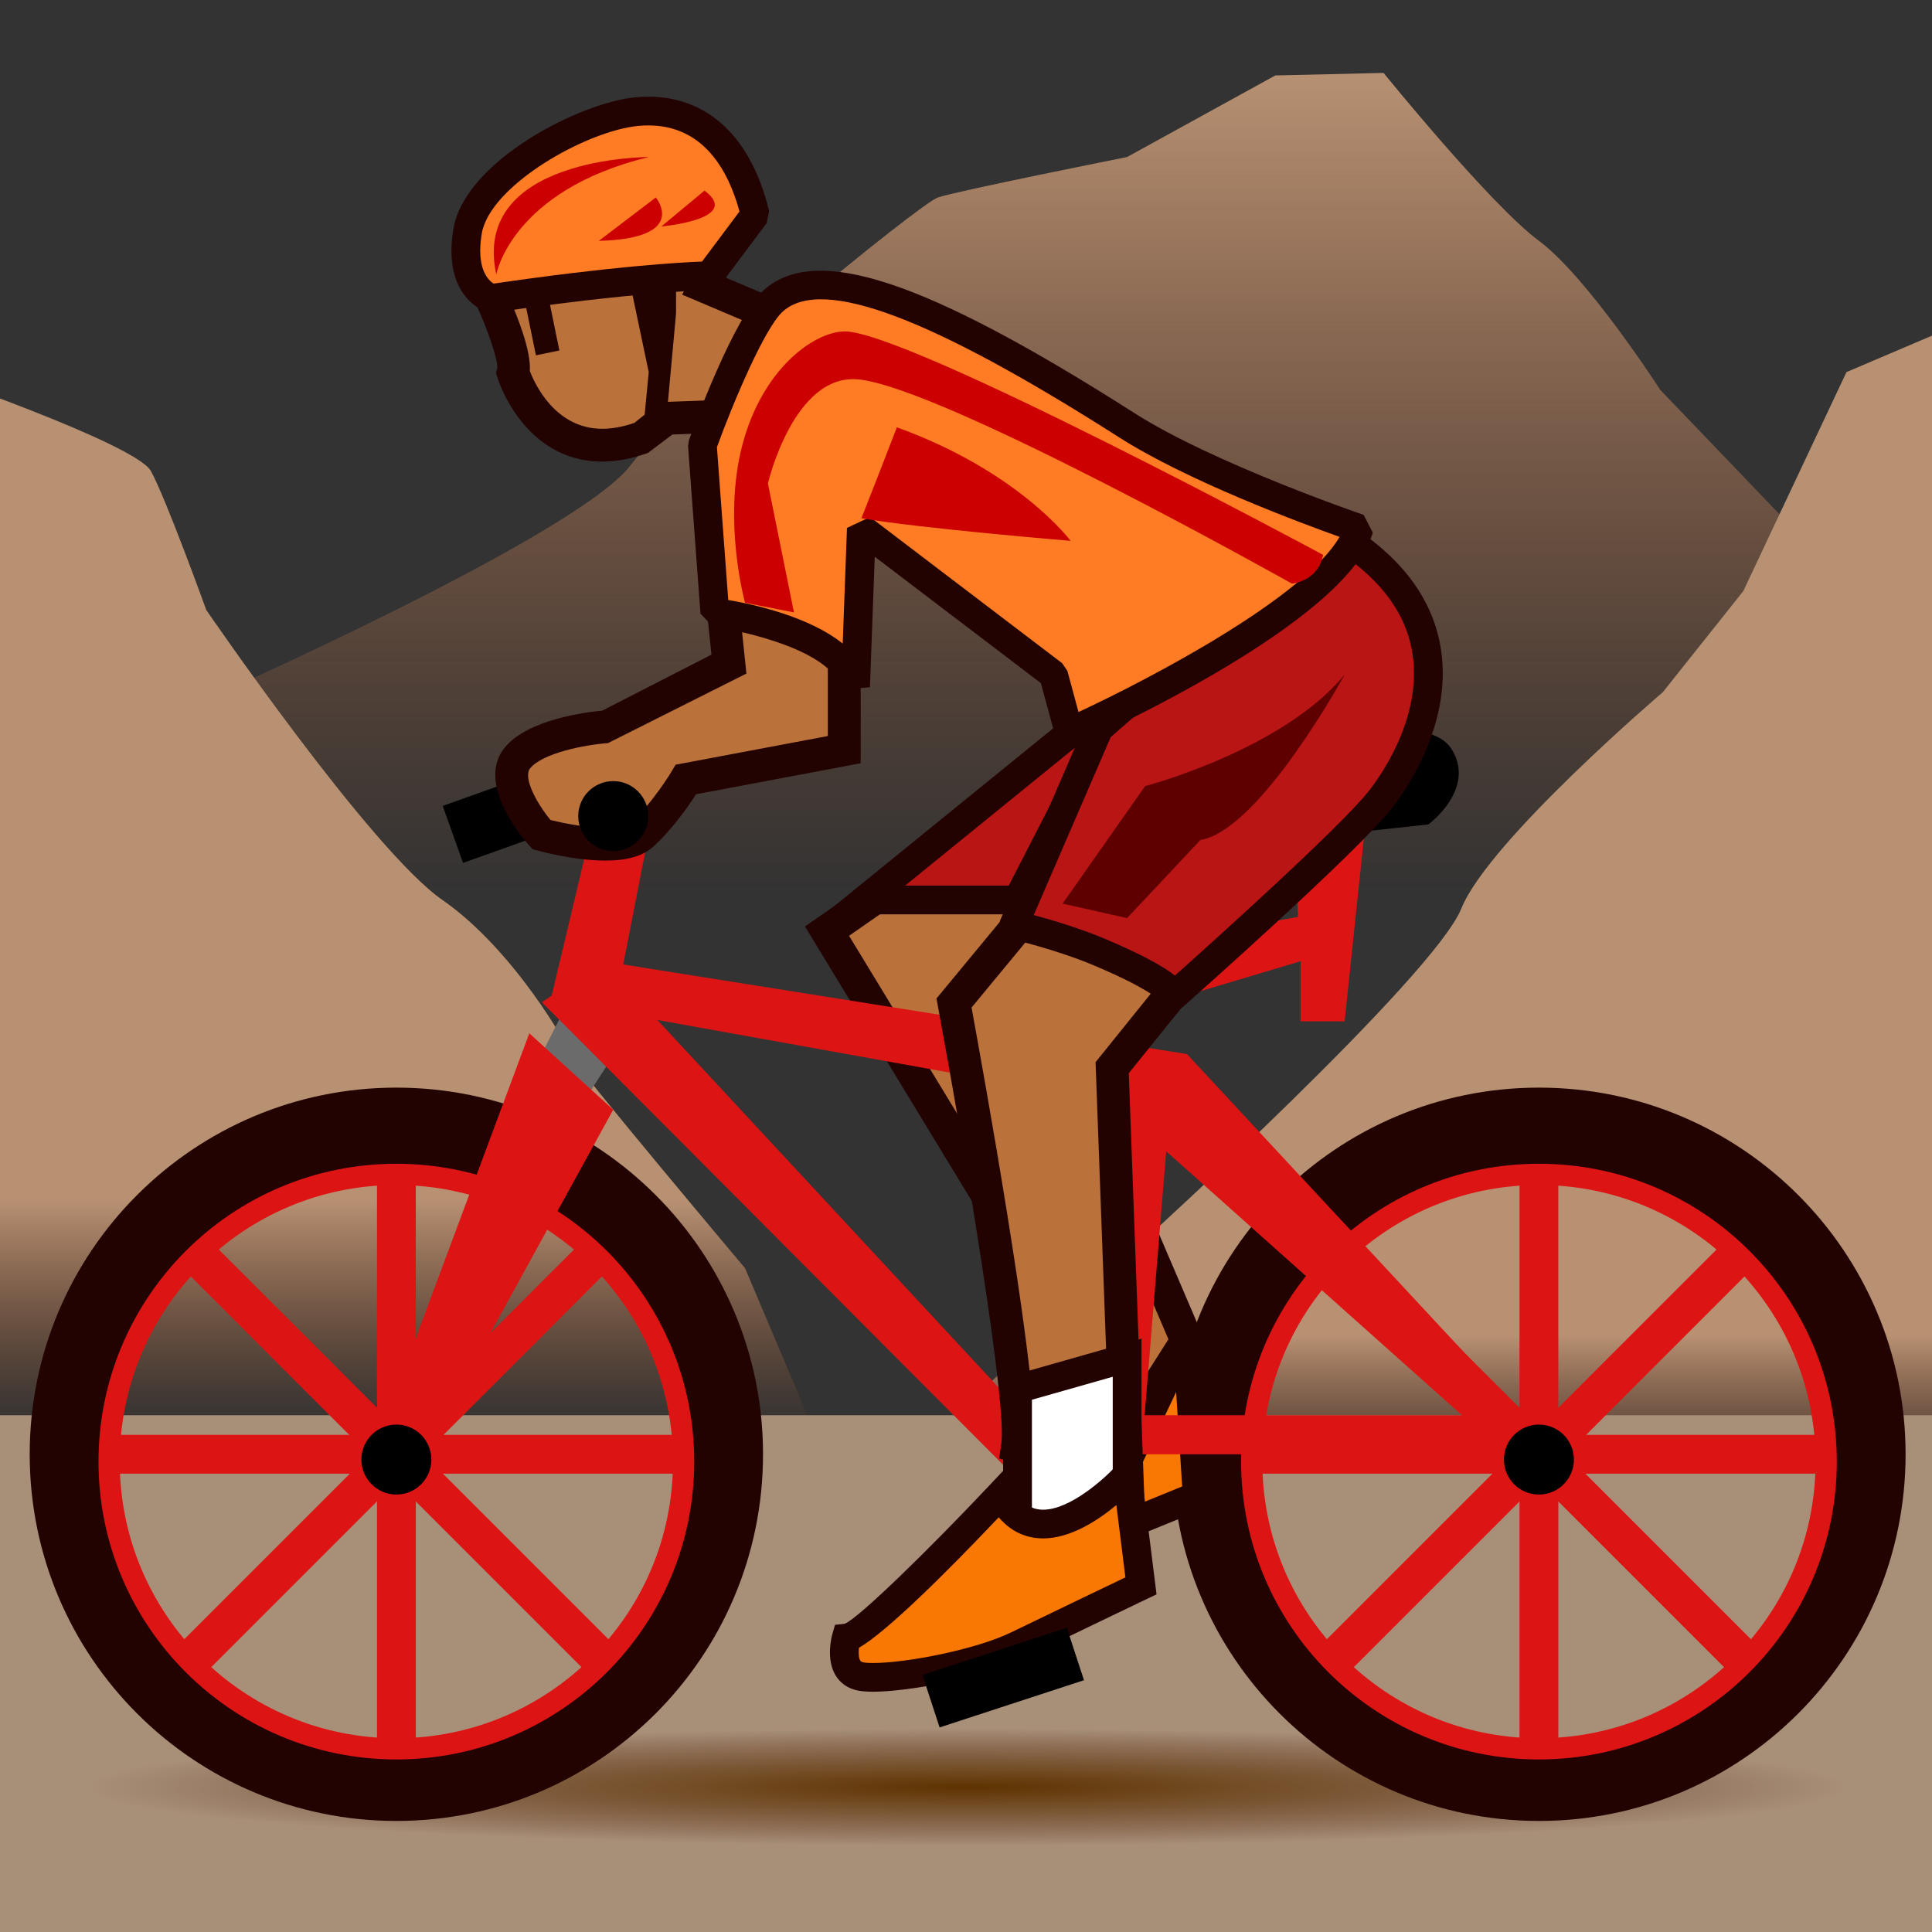 <?xml version="1.0" encoding="UTF-8"?>
<!-- Generated by phantom_svg. -->
<svg width="64px" height="64px" viewBox="0 0 64 64" preserveAspectRatio="none" xmlns="http://www.w3.org/2000/svg" xmlns:xlink="http://www.w3.org/1999/xlink" version="1.1">
  <rect x="0" y="0" width="64" height="64" fill="#333333" stroke="none"/>
  <g id="レイヤー_1">
  </g>
  <g id="_x30_1">
    <g id='_x31_f6b5_mountain_x5F_bicyclist_x28_br_x29_'>
      <linearGradient id='SVGID_1_' gradientUnits='userSpaceOnUse' x1='35.75' y1='2.417' x2='35.75' y2='29.647'>
        <stop offset='0' style='stop-color:#B89173'/>
        <stop offset='0.41' style='stop-color:#AE7C5B;stop-opacity:0.59'/>
        <stop offset='1' style='stop-color:#9E5933;stop-opacity:0'/>
      </linearGradient>
      <path style='fill:url(#SVGID_1_);' d='M6.833,23.167c0,0,12.269-5.417,14.051-7.75
			s9.584-8.666,10.183-8.875s6.27-1.341,6.27-1.341l4.91-2.702l3.586-0.083
			c0,0,3.543,4.374,5.146,5.562S55,12.917,55,12.917l9.667,10.083l-9.972,35.41
			L16.358,56.797L6.833,23.167z'/>
      <linearGradient id='SVGID_2_' gradientUnits='userSpaceOnUse' x1='47.363' y1='44.251' x2='47.363' y2='49.512'>
        <stop offset='0' style='stop-color:#B89173'/>
        <stop offset='0.41' style='stop-color:#AE7C5B;stop-opacity:0.59'/>
        <stop offset='1' style='stop-color:#9E5933;stop-opacity:0'/>
      </linearGradient>
      <path style='fill:url(#SVGID_2_);' d='M65.583,10.445l-4.416,1.881L57.75,19.579l-2.667,3.351
			c0,0-5.767,4.917-6.675,7.167s-10.523,11-10.523,11l-8.742,8.083h36.44V10.445z'/>
      <linearGradient id='SVGID_3_' gradientUnits='userSpaceOnUse' x1='12.49' y1='39.751' x2='12.49' y2='47.258'>
        <stop offset='0' style='stop-color:#B89173'/>
        <stop offset='0.41' style='stop-color:#AE7C5B;stop-opacity:0.59'/>
        <stop offset='1' style='stop-color:#9E5933;stop-opacity:0'/>
      </linearGradient>
      <path style='fill:url(#SVGID_3_);' d='M-2.417,12.327c0,0,6.917,2.371,7.417,3.279
			s1.833,4.6,1.833,4.6s5.447,7.958,7.823,9.607s4.192,4.878,4.268,5.164
			s5.757,7.034,5.757,7.034l2.715,6.406H-2.417V12.327z'/>
      <rect y='46.881' style='fill:#A88F78;' width='64' height='17.968'/>
      <radialGradient id='SVGID_4_' cx='30.555' cy='58.785' r='27.66' gradientTransform='matrix(1.053 0 0 0.07 -0.159 55.089)' gradientUnits='userSpaceOnUse'>
        <stop offset='0' style='stop-color:#5F3300'/>
        <stop offset='0.319' style='stop-color:#5B2F00;stop-opacity:0.681'/>
        <stop offset='0.655' style='stop-color:#512200;stop-opacity:0.345'/>
        <stop offset='0.997' style='stop-color:#3F0D00;stop-opacity:0.003'/>
        <stop offset='1' style='stop-color:#3F0D00;stop-opacity:0'/>
      </radialGradient>
      <ellipse style='fill:url(#SVGID_4_);' cx='32' cy='59.228' rx='30.479' ry='2.012'/>
      <g>
        <path style='fill:#DD1414;' d='M50.979,38.366c-5.551,0-10.051,4.5-10.051,10.051
				c0,5.553,4.5,10.051,10.051,10.051c5.553,0,10.052-4.498,10.052-10.051
				C61.03,42.866,56.531,38.366,50.979,38.366z M50.979,57.581
				c-5.061,0-9.162-4.104-9.162-9.164s4.102-9.162,9.162-9.162
				c5.062,0,9.164,4.102,9.164,9.162S56.04,57.581,50.979,57.581z'/>
        <g>
          <rect x='39.428' y='47.531' style='fill:#DD1414;' width='23.102' height='1.286'/>
          <rect x='50.336' y='36.624' style='fill:#DD1414;' width='1.286' height='23.102'/>
          <rect x='39.429' y='47.532' transform='matrix(-0.707 0.707 -0.707 -0.707 121.092 46.191)' style='fill:#DD1414;' width='23.101' height='1.285'/>
          <rect x='39.43' y='47.532' transform='matrix(-0.707 -0.707 0.707 -0.707 52.961 118.288)' style='fill:#DD1414;' width='23.1' height='1.286'/>
          <path style='fill:#230202;' d='M50.979,36.029c-6.708,0-12.146,5.438-12.146,12.146
					c0,6.708,5.438,12.146,12.146,12.146S63.125,54.883,63.125,48.175
					C63.125,41.468,57.687,36.029,50.979,36.029z M50.979,58.284
					c-5.449,0-9.866-4.417-9.866-9.866c0-5.45,4.417-9.867,9.866-9.867
					c5.45,0,9.867,4.417,9.867,9.867C60.846,53.867,56.429,58.284,50.979,58.284z'/>
        </g>
      </g>
      <polygon style='fill:#DD1414;' points='42.854,27.312 45.325,26.382 44.543,33.833 
			43.084,33.833 43.084,31.842 36.417,33.833 36.465,31.559 43,30.372 		'/>
      <polygon style='fill:#BA713A;' points='36.605,38.084 39.318,44.414 37.337,47.531 33.611,39.553 
					'/>
      <g>
        <polygon style='fill:#F97803;' points='39.658,49.552 36.11,51.001 39.318,44.251 			'/>
        <path style='fill:#230202;' d='M36.11,51.478c-0.128,0-0.254-0.052-0.346-0.149
				c-0.136-0.143-0.169-0.354-0.085-0.531l3.208-6.75
				c0.093-0.196,0.304-0.307,0.521-0.264c0.213,0.041,0.372,0.221,0.386,0.438
				l0.34,5.301c0.013,0.204-0.106,0.394-0.296,0.472l-3.548,1.449
				C36.232,51.466,36.171,51.478,36.11,51.478z M38.961,46.113l-1.893,3.981
				l2.093-0.854L38.961,46.113z'/>
      </g>
      <path style='fill:#230202;' d='M37.264,48.659l-4.37-9.359l3.986-1.955l3.051,7.119
			L37.264,48.659z M34.329,39.806l3.081,6.598l1.296-2.039l-2.375-5.541L34.329,39.806
			z'/>
      <polygon style='fill:#DD1414;' points='38.804,36.029 37.885,47.269 34.624,47.626 
			35.907,36.029 		'/>
      <g>
        <path style='fill:#DD1414;' d='M13.13,38.366c-5.551,0-10.051,4.5-10.051,10.051
				c0,5.553,4.5,10.051,10.051,10.051c5.552,0,10.051-4.498,10.051-10.051
				C23.182,42.866,18.682,38.366,13.13,38.366z M13.13,57.581
				c-5.061,0-9.163-4.104-9.163-9.164s4.103-9.162,9.163-9.162
				c5.061,0,9.163,4.102,9.163,9.162S18.191,57.581,13.13,57.581z'/>
        <g>
          <rect x='1.58' y='47.531' style='fill:#DD1414;' width='23.102' height='1.286'/>
          <rect x='12.488' y='36.624' style='fill:#DD1414;' width='1.286' height='23.102'/>
          <rect x='1.58' y='47.532' transform='matrix(-0.707 0.707 -0.707 -0.707 56.479 72.955)' style='fill:#DD1414;' width='23.101' height='1.285'/>
          <rect x='1.581' y='47.532' transform='matrix(-0.707 -0.707 0.707 -0.707 -11.65 91.524)' style='fill:#DD1414;' width='23.1' height='1.285'/>
          <path style='fill:#230202;' d='M13.13,36.029c-6.708,0-12.146,5.438-12.146,12.146
					c0,6.708,5.438,12.146,12.146,12.146c6.708,0,12.146-5.438,12.146-12.146
					C25.277,41.468,19.838,36.029,13.13,36.029z M13.13,58.284
					c-5.449,0-9.867-4.417-9.867-9.866c0-5.45,4.417-9.867,9.867-9.867
					c5.45,0,9.867,4.417,9.867,9.867C22.997,53.867,18.58,58.284,13.13,58.284z'/>
        </g>
      </g>
      <path style='fill:#BA713A;' d='M32.882,27.034l-5.486,3.811l5.182,8.527l1.129-2.572
			C33.707,36.799,37.804,29.177,32.882,27.034z'/>
      <path style='fill:#BA713A;' d='M16.281,9.886c0,0,0.874,1.905,0.715,2.461
			c0,0,1.032,3.334,4.287,2.143l0.794-0.635l2.223-0.08l1.667-3.175L23.347,9.489
			c0,0,1.27-2.461-0.794-3.175S16.44,5.917,16.281,9.886z'/>
      <path d='M44.629,24.425c0,0,2.748-0.736,3.454,0.386
			c0.834,1.326-0.768,2.5-0.768,2.5l-4.989,0.54L44.629,24.425z'/>
      <rect x='17.552' y='9.886' transform='matrix(0.98 -0.201 0.201 0.98 -1.802 3.82)' style='fill:#230202;' width='0.793' height='1.826'/>
      <polygon style='fill:#6B6B6B;' points='17.377,36.029 18.924,32.988 20.614,34.509 18.521,37.75 		'/>
      <path style='fill:#230202;' d='M19.952,15.291L19.952,15.291
			c-2.584,0-3.44-2.669-3.475-2.783l-0.048-0.154l0.044-0.155
			c0.034-0.231-0.286-1.211-0.687-2.085l-0.054-0.118l0.005-0.13
			c0.171-4.275,4.437-4.949,6.993-4.064c0.672,0.233,1.15,0.662,1.382,1.242
			c0.307,0.768,0.126,1.617-0.058,2.157l2.667,1.131l-2.088,3.977l-2.358,0.084
			l-0.807,0.608C20.943,15.193,20.433,15.291,19.952,15.291z M17.552,12.29
			c0.159,0.419,0.838,1.914,2.4,1.914l0,0c0.329,0,0.687-0.066,1.062-0.195
			l0.863-0.69l2.088-0.075l1.246-2.374l-2.613-1.109l0.265-0.521
			c0.149-0.294,0.484-1.189,0.239-1.798c-0.115-0.285-0.353-0.486-0.728-0.616
			c-0.507-0.176-1.123-0.272-1.733-0.272c-1.092,0-3.625,0.317-3.812,3.227
			C17.152,10.499,17.595,11.621,17.552,12.29z'/>
      <path style='fill:#230202;' d='M32.655,40.546l-5.989-9.856l6.155-4.275l0.278,0.121
			c1.214,0.528,2.038,1.4,2.45,2.59c1.123,3.243-1.261,7.74-1.363,7.93
			L32.655,40.546z M28.126,30.999L32.5,38.196l0.71-1.616
			c0.041-0.081,2.279-4.309,1.312-7.101c-0.282-0.813-0.804-1.411-1.588-1.82
			L28.126,30.999z'/>
      <polygon style='fill:#DD1414;' points='21.752,26.281 20.614,32.112 18.274,32.988 19.724,26.904 		
			'/>
      <g>
        <polygon style='fill:#DD1414;' points='38.804,36.852 18.521,33.203 19.97,31.842 
				39.318,34.917 			'/>
        <polygon style='fill:#DD1414;' points='11.898,49.368 13.136,49.813 20.314,36.761 
				17.534,34.229 			'/>
        <polygon style='fill:#DD1414;' points='36.11,49.227 35.017,50.315 17.949,33.2 
				19.97,31.842 			'/>
        <rect x='32.882' y='46.881' style='fill:#DD1414;' width='18.098' height='1.294'/>
        <polygon style='fill:#DD1414;' points='37.355,36.998 49.922,48.215 50.979,47.469 39.318,34.917 
							'/>
      </g>
      <g>
        <path style='fill:#FF7C24;' d='M16.281,9.886c0,0-1.11-0.317-0.793-2.223
				c0.317-1.905,3.811-3.811,5.636-3.969s3.283,0.886,3.89,3.413l-1.515,2.025
				C23.499,9.132,21.124,9.172,16.281,9.886z'/>
        <path style='fill:#230202;' d='M16.351,10.357l-0.2-0.013
				c-0.062-0.018-1.515-0.46-1.132-2.759c0.375-2.25,4.211-4.205,6.065-4.366
				c2.181-0.186,3.768,1.171,4.394,3.776l-0.082,0.396l-1.515,2.025l-0.373,0.191
				C23.483,9.609,21.097,9.657,16.351,10.357z M21.478,4.155
				c-0.103,0-0.207,0.004-0.312,0.014c-1.719,0.149-4.94,1.971-5.208,3.573
				c-0.192,1.158,0.218,1.543,0.394,1.653c3.933-0.576,6.2-0.704,6.904-0.731
				l1.241-1.659C24.13,5.657,23.311,4.155,21.478,4.155z'/>
      </g>
      <path style='fill:#BA713A;' d='M35.017,29.098l-3.414,4.129c0,0,2.381,12.861,2.104,14.687
			l3.63,0.952l-0.494-13.496l2.814-3.493L35.017,29.098z'/>
      <rect x='14.782' y='25.379' transform='matrix(0.942 -0.336 0.336 0.942 -7.787 7.756)' width='7.478' height='2.005'/>
      <path style='fill:#230202;' d='M37.906,49.576l-4.81-1.262l0.073-0.483
			c0.193-1.272-1.151-9.372-2.101-14.506l-0.046-0.249l3.873-4.685l5.577,3.339
			l-3.079,3.821L37.906,49.576z M34.27,47.499l2.498,0.655l-0.476-12.968
			l2.55-3.165l-3.704-2.218l-2.954,3.573
			C32.549,35.368,34.251,44.768,34.27,47.499z'/>
      <g>
        <polygon style='fill:#BA1515;' points='37.337,22.75 28.643,29.812 33.707,29.812 			'/>
        <path style='fill:#230202;' d='M27.301,30.289l11.497-9.339l-4.8,9.338L27.301,30.289z
				 M35.876,24.55l-5.892,4.786h3.432L35.876,24.55z'/>
      </g>
      <g>
        <path style='fill:#BA1515;' d='M36.401,24.129l-2.817,6.51c0,0,1.539,0.35,2.881,0.92
				c2.418,1.028,2.418,1.429,2.418,1.429s5.739-5.081,6.852-6.51
				c1.111-1.429,3.663-5.926-1.746-8.971L36.401,24.129z'/>
        <path style='fill:#230202;' d='M38.883,33.464c-0.066,0-0.133-0.014-0.195-0.042
				c-0.114-0.051-0.201-0.144-0.246-0.255c-0.075-0.083-0.481-0.454-2.163-1.169
				c-1.285-0.547-2.785-0.891-2.8-0.895c-0.139-0.031-0.255-0.123-0.319-0.249
				s-0.068-0.274-0.013-0.404l2.817-6.51c0.028-0.065,0.071-0.123,0.124-0.17
				l7.587-6.622c0.152-0.133,0.371-0.154,0.547-0.056
				c1.966,1.106,3.134,2.516,3.471,4.188c0.513,2.547-1.081,4.846-1.582,5.49
				c-1.127,1.447-6.676,6.365-6.912,6.574
				C39.109,33.423,38.997,33.464,38.883,33.464z M34.244,30.313
				c0.581,0.155,1.528,0.434,2.407,0.807c1.214,0.517,1.894,0.899,2.269,1.197
				c1.262-1.126,5.522-4.956,6.438-6.132c0.438-0.563,1.832-2.567,1.399-4.717
				c-0.263-1.309-1.176-2.444-2.714-3.377l-7.248,6.326L34.244,30.313z'/>
      </g>
      <path style='fill:#BA713A;' d='M23.678,17.507L24.147,22l-4.045,2.075
			c0,0-2.245,0.159-2.96,1.032c-0.714,0.873,0.794,2.541,0.794,2.541
			s2.54,0.714,3.334,0c0.794-0.715,1.452-1.826,1.452-1.826l5.245-0.988v-4.707
			L23.678,17.507z'/>
      <path style='fill:#230202;' d='M20.054,28.508c-0,0-0,0-0,0
			c-1.051,0-2.215-0.324-2.264-0.338l-0.151-0.042l-0.105-0.116
			c-0.187-0.207-1.794-2.049-0.812-3.25c0.764-0.933,2.697-1.172,3.228-1.221
			l3.618-1.855l-0.545-5.216l5.488,3.352v5.462l-5.453,1.027
			c-0.242,0.375-0.786,1.166-1.423,1.74
			C21.293,28.359,20.776,28.508,20.054,28.508z M18.237,27.164
			c0.328,0.081,1.121,0.257,1.816,0.257c0,0,0,0,0,0
			c0.608,0,0.807-0.136,0.854-0.178c0.72-0.649,1.342-1.689,1.348-1.7
			l0.125-0.211l5.043-0.95v-3.951l-3.091-1.888l0.394,3.77l-4.585,2.303
			c-0.778,0.056-2.167,0.333-2.578,0.834
			C17.314,25.755,17.779,26.61,18.237,27.164z'/>
      <g>
        <path style='fill:#FFFFFF;' d='M33.707,46.008l3.63-1.032v5.636
				c0,0-1.486,1.826-2.598,0.795c-1.112-1.032-1.032-1.344-1.032-1.344V46.008z'/>
        <path style='fill:#230202;' d='M35.508,52.198c-0.408,0-0.776-0.149-1.093-0.442
				c-1.063-0.988-1.212-1.461-1.185-1.729v-4.378l4.583-1.304v6.436l-0.107,0.132
				C37.6,51.044,36.627,52.198,35.508,52.198z M34.184,50.041
				c0.031,0.074,0.188,0.375,0.88,1.016c0.553,0.514,1.427-0.228,1.797-0.624v-4.826
				l-2.677,0.761V50.041z'/>
      </g>
      <g>
        <path style='fill:#F97803;' d='M33.15,49.501c0,0-4.405,4.684-5.12,4.763
				c0,0-0.318,1.111,0.477,1.271c0.794,0.159,3.731-0.317,5.2-1.032
				c1.469-0.714,4.089-1.969,4.089-1.969l-0.459-3.668
				C37.337,48.865,34.461,52.042,33.15,49.501z'/>
        <path style='fill:#230202;' d='M28.92,56.041c-0.207,0-0.379-0.015-0.506-0.04
				c-0.318-0.063-0.572-0.236-0.732-0.499c-0.331-0.544-0.132-1.286-0.109-1.369
				l0.088-0.308l0.318-0.035c0.445-0.165,2.815-2.479,4.825-4.615l0.461-0.491
				l0.309,0.599c0.337,0.652,0.721,0.728,0.98,0.728
				c0.906,0,2.062-1.057,2.43-1.464l0.697-0.771l0.631,5.039l-0.31,0.148
				c-0.001,0-2.619,1.254-4.087,1.968C32.522,55.608,30.026,56.041,28.92,56.041z
				 M28.454,54.586c-0.018,0.157-0.013,0.332,0.042,0.421
				c0.011,0.018,0.028,0.045,0.105,0.061c0.08,0.016,0.188,0.021,0.319,0.021
				c1.129,0,3.423-0.453,4.579-1.016c1.162-0.564,3.045-1.468,3.781-1.821
				l-0.299-2.395c-0.607,0.506-1.519,1.105-2.428,1.105
				c-0.428,0-0.99-0.135-1.469-0.699C31.371,52.069,29.402,54.032,28.454,54.586z'/>
      </g>
      <g>
        <path style='fill:#FF7C24;' d='M23.268,14.747l0.411,5.544c0,0,4.267,0.553,4.664,2.458
				l0.193-5.243l6.364,4.842l0.516,1.905c0,0,8.732-3.89,9.605-6.748
				c0,0-5.006-1.706-7.683-3.414c-6.91-4.409-10.286-5.404-11.715-4.134
				C24.693,10.786,23.268,14.747,23.268,14.747z'/>
        <path style='fill:#230202;' d='M35.607,24.69l-0.653-0.311l-0.473-1.749l-5.504-4.188
				l-0.159,4.325l-0.942,0.08c-0.268-1.285-3.239-1.951-4.258-2.083l-0.414-0.437
				l-0.411-5.544l0.027-0.196c0.15-0.417,1.495-4.101,2.486-4.982
				c1.727-1.534,5.344-0.342,12.288,4.088c2.598,1.656,7.531,3.347,7.58,3.364
				l0.302,0.59C44.564,20.626,36.522,24.283,35.607,24.69z M28.823,17.128
				l6.363,4.842l0.172,0.254l0.369,1.363c2.48-1.156,7.487-3.802,8.648-5.802
				c-1.338-0.478-5.066-1.869-7.295-3.292c-6.234-3.978-9.838-5.339-11.143-4.179
				c-0.598,0.531-1.642,2.999-2.188,4.498l0.375,5.064
				c0.83,0.142,2.67,0.542,3.792,1.444l0.141-3.833L28.823,17.128z'/>
      </g>
      <path style='fill:#CC0000;' d='M26.301,20.286l-0.863-4.27c0,0,0.849-3.647,2.99-3.449
			c2.779,0.256,14.369,6.766,14.369,6.766s0.873-0.08,1.032-0.953
			c0,0-13.813-7.442-15.861-7.401c-1.02,0.021-2.717,1.246-3.378,3.768
			c-0.661,2.522,0.091,5.221,0.091,5.221L26.301,20.286z'/>
      <path style='fill:#CC0000;' d='M28.535,17.168c0,0,0.607-1.536,1.175-3.012
			c4.048,1.459,5.755,3.76,5.755,3.76S30.518,17.507,28.535,17.168z'/>
      <path style='fill:#5E0000;' d='M35.2,29.934l2.732-3.893c0,0,4.543-1.188,6.61-3.692
			c0,0-2.811,5.16-4.778,5.478l-2.428,2.587L35.2,29.934z'/>
      <path style='fill:#CC0000;' d='M19.837,7.979l1.888-1.437
			C21.725,6.543,22.854,7.9,19.837,7.979z'/>
      <path style='fill:#CC0000;' d='M23.338,6.314l-1.429,1.187
			C21.909,7.501,24.609,7.267,23.338,6.314z'/>
      <path style='fill:#CC0000;' d='M16.44,9.092c0,0,0.494-2.779,5.05-3.89
			C21.49,5.202,15.596,5.193,16.44,9.092z'/>
      <polygon style='fill:#230202;' points='22.395,9.189 22.395,10.38 22.077,13.855 21.283,14.49 
			21.49,12.327 20.885,9.449 		'/>
      <rect x='30.677' y='54.652' transform='matrix(0.951 -0.311 0.311 0.951 -15.613 13.053)' width='5.029' height='1.826'/>
      <circle cx='20.314' cy='27.034' r='1.159'/>
      <circle cx='13.131' cy='48.35' r='1.159'/>
      <circle cx='50.979' cy='48.35' r='1.159'/>
    </g>
  </g>
</svg>